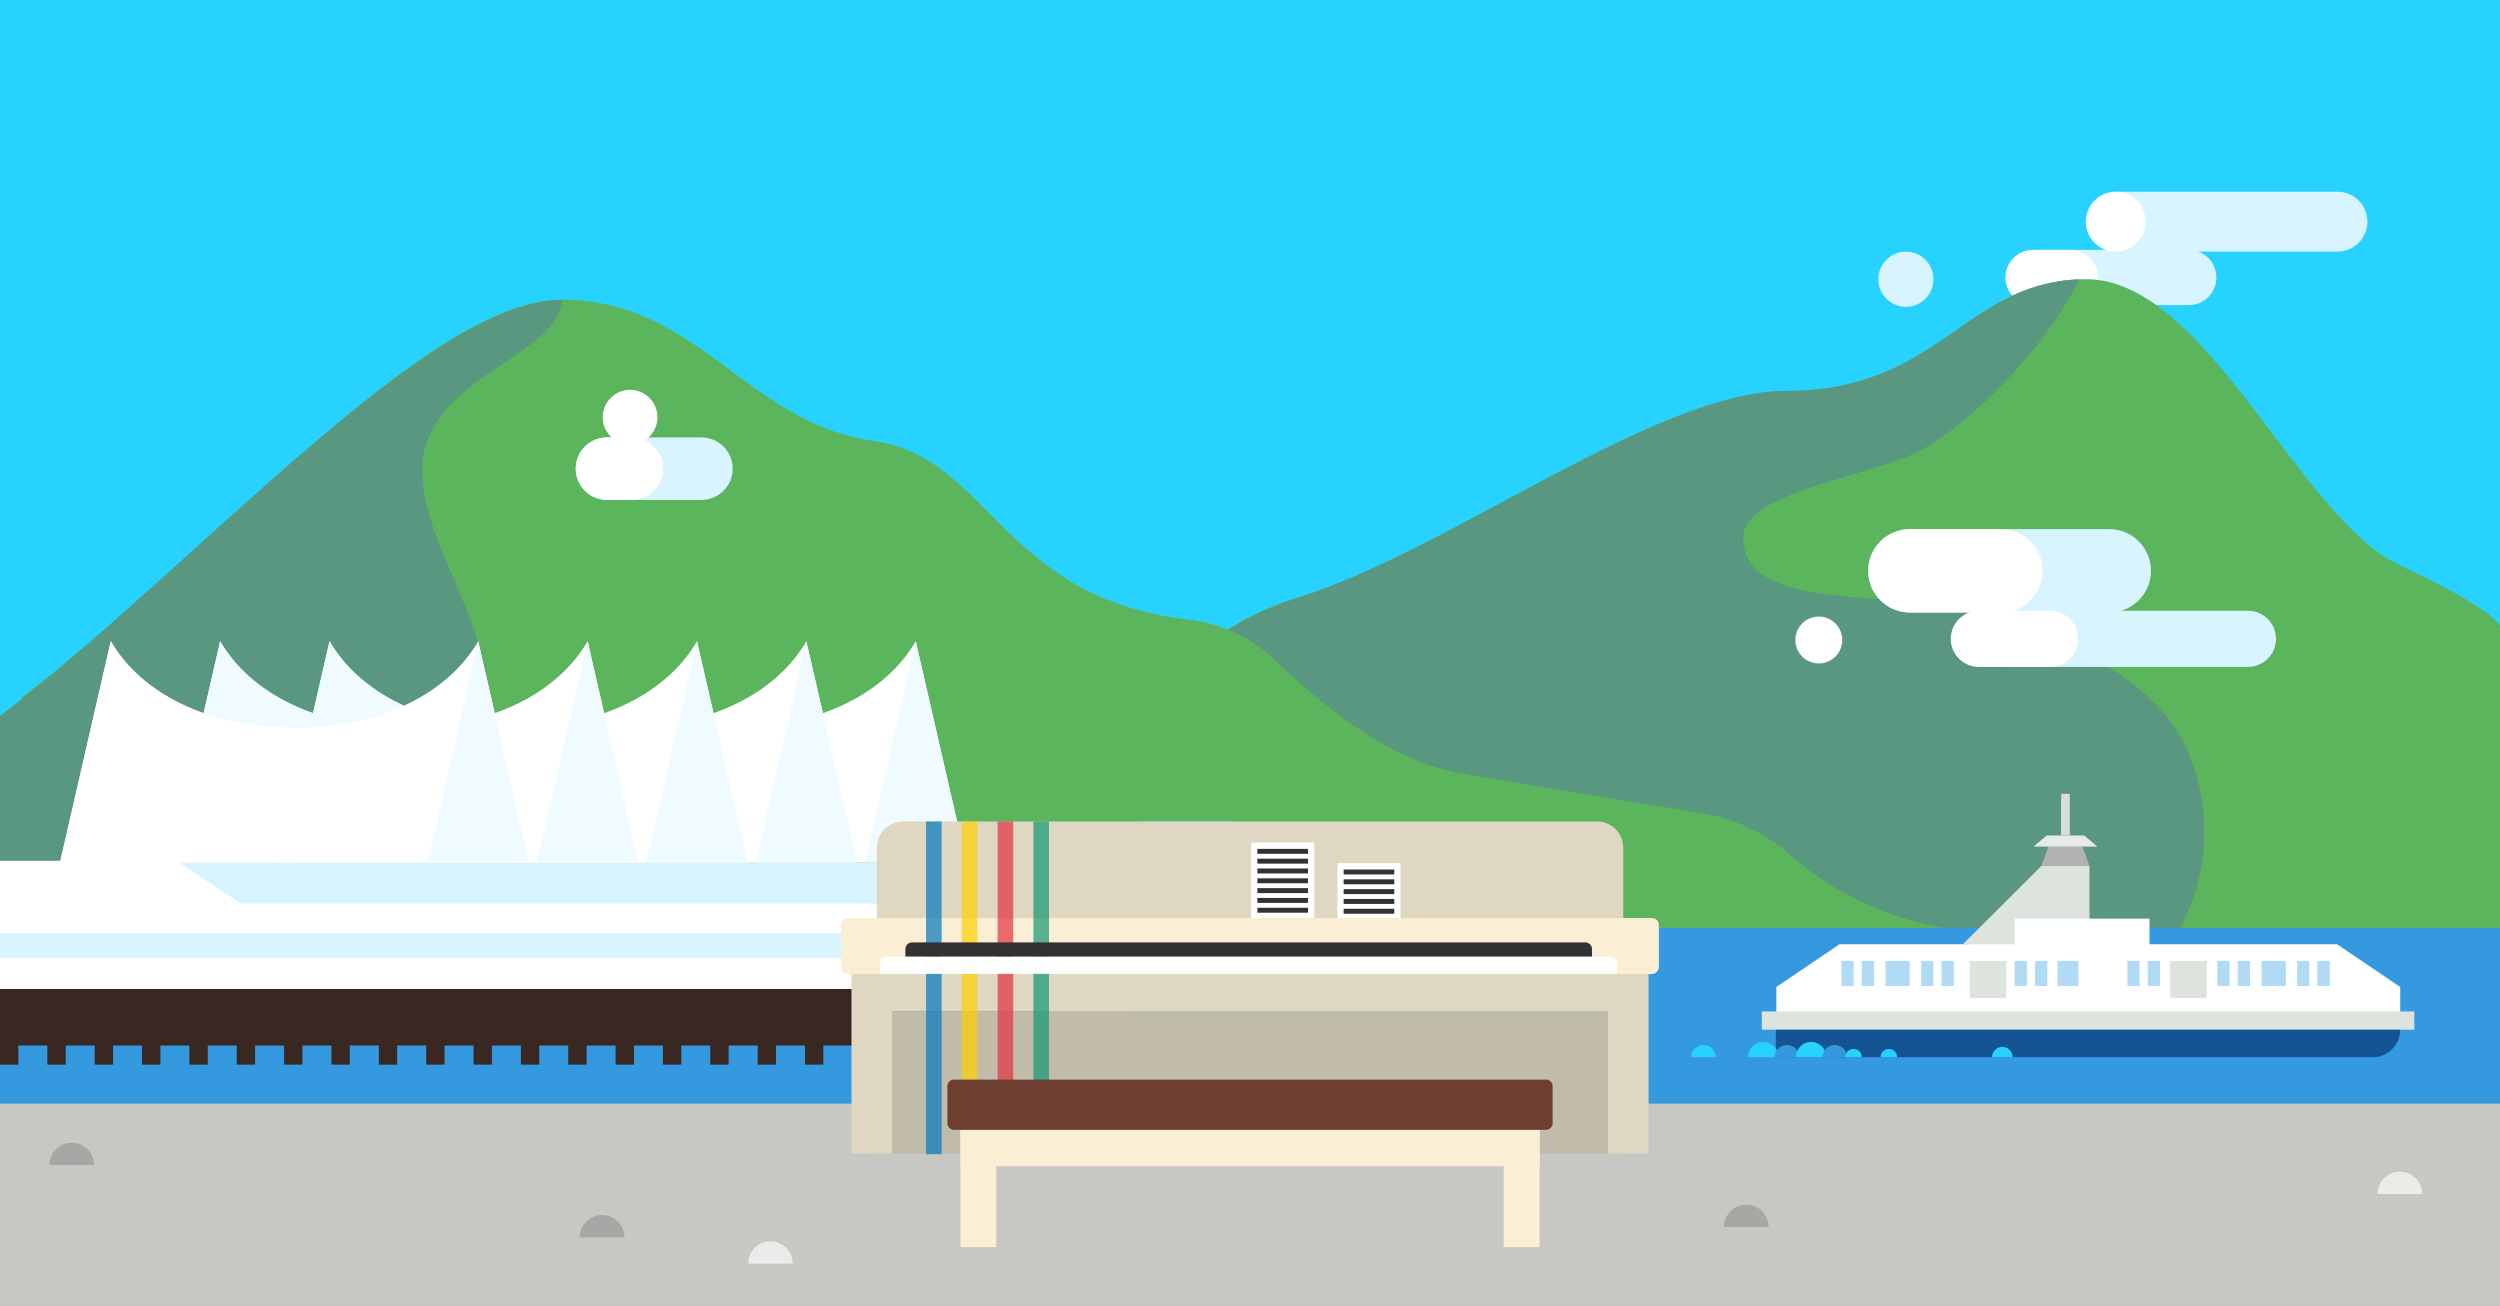 <?xml version="1.0" encoding="UTF-8" standalone="no"?>
<svg width="1440px" height="752px" viewBox="0 0 1440 752" version="1.1" xmlns="http://www.w3.org/2000/svg" xmlns:xlink="http://www.w3.org/1999/xlink" xmlns:sketch="http://www.bohemiancoding.com/sketch/ns">
    <rect x="0" y="0" width="1440" height="752" fill="#808080" stroke="none"/>
    <!-- Generator: Sketch 3.3.2 (12043) - http://www.bohemiancoding.com/sketch -->
    <title>Artboard</title>
    <desc>Created with Sketch.</desc>
    <defs></defs>
    <g id="Page-1" stroke="none" stroke-width="1" fill="none" fill-rule="evenodd" sketch:type="MSPage">
        <g id="Artboard" sketch:type="MSArtboardGroup">
            <g id="_x31_BG" sketch:type="MSLayerGroup" fill="#28D2FF">
                <rect id="Rectangle-path" sketch:type="MSShapeGroup" x="0" y="0" width="1440" height="664.629"></rect>
            </g>
            <g id="_x31_Cloudbehind_mountian" sketch:type="MSLayerGroup" transform="translate(1081, 110)">
                <path d="M282.633,17.677 C282.633,27.203 274.91,34.926 265.384,34.926 L139.39,34.926 C129.864,34.926 122.141,27.203 122.141,17.677 L122.141,17.677 C122.141,8.151 129.864,0.427 139.39,0.427 L265.384,0.427 C274.91,0.427 282.633,8.15 282.633,17.677 L282.633,17.677 L282.633,17.677 Z" id="Shape" fill="#D7F4FF" sketch:type="MSShapeGroup"></path>
                <path d="M79.619,49.848 C79.619,58.64 86.748,65.769 95.541,65.769 L179.715,65.769 C188.508,65.769 195.637,58.641 195.637,49.848 L195.637,49.848 C195.637,41.054 188.508,33.925 179.715,33.925 L95.541,33.925 C86.748,33.925 79.619,41.053 79.619,49.848 L79.619,49.848 L79.619,49.848 Z" id="Shape" fill="#D7F4FF" sketch:type="MSShapeGroup"></path>
                <path d="M127.56,49.848 C127.56,58.641 120.431,65.769 111.638,65.769 L90.056,65.769 C81.263,65.769 74.134,58.641 74.134,49.848 L74.134,49.848 C74.134,41.054 81.263,33.926 90.056,33.926 L111.638,33.926 C120.431,33.925 127.56,41.054 127.56,49.848 L127.56,49.848 L127.56,49.848 Z" id="Shape" fill="#FFFFFF" sketch:type="MSShapeGroup"></path>
                <path d="M154.927,17.677 C154.927,27.203 147.204,34.926 137.678,34.926 L137.678,34.926 C128.152,34.926 120.429,27.203 120.429,17.677 L120.429,17.677 C120.429,8.151 128.152,0.427 137.678,0.427 L137.678,0.427 C147.204,0.427 154.927,8.15 154.927,17.677 L154.927,17.677 L154.927,17.677 Z" id="Shape" fill="#FFFFFF" sketch:type="MSShapeGroup"></path>
                <path d="M32.674,50.848 C32.674,42.076 25.563,34.964 16.79,34.964 L16.79,34.964 C8.018,34.964 0.906,42.075 0.906,50.848 L0.906,50.848 C0.906,59.621 8.017,66.732 16.79,66.732 L16.79,66.732 C25.562,66.731 32.674,59.621 32.674,50.848 L32.674,50.848 L32.674,50.848 Z" id="Shape" fill="#D7F4FF" sketch:type="MSShapeGroup"></path>
            </g>
            <g id="_x31_Canada_Place" sketch:type="MSLayerGroup" transform="translate(0, 160)">
                <g id="Group" sketch:type="MSShapeGroup">
                    <path d="M665.873,238.957 C686.894,213.131 714.836,194.364 746.66,184.561 C834.831,157.397 953.467,65.152 1029.229,65.152 C1118.071,65.152 1132.215,0.83 1201.639,0.83 C1271.063,0.83 1324.116,138.389 1382.058,165.518 C1440,192.646 1440.081,200.928 1440.081,200.928 L1440.081,377.397 L553.2,377.397 L665.873,238.957 L665.873,238.957 Z" id="Shape" fill="#5AB55C"></path>
                    <path d="M1260.563,273.715 C1236.564,215.292 1139.069,188.145 1086.572,185.294 C1034.074,182.443 1004.076,176.146 1004.076,149.64 C1004.076,123.134 1077.572,114.649 1106.071,99.511 C1134.568,84.374 1178.061,41.159 1197.628,0.911 C1131.639,3.334 1116.33,65.152 1029.229,65.152 C953.663,65.152 835.442,156.923 747.341,184.35 C715.051,194.402 686.756,213.615 665.597,239.996 L553.2,377.396 L1253.828,377.396 C1253.828,377.396 1284.562,332.138 1260.563,273.715 L1260.563,273.715 Z" id="Shape" fill="#5A9780"></path>
                    <path d="M12.626,241.571 C122.747,158.146 245.818,12.654 323.814,12.654 C401.81,12.654 430.606,83.851 503.204,94 C570.241,103.372 576.655,184.541 684.714,196.92 C703.609,199.084 721.28,207.431 734.922,220.683 C758.32,243.412 797.842,276.498 836.322,284.29 C856.896,288.456 936.855,301.411 980.281,308.381 C998.823,311.357 1016.219,319.48 1030.353,331.845 L1030.36,331.851 C1063.726,361.044 1106.553,377.135 1150.888,377.135 L1160.829,377.135 L19.329,377.135 L12.626,241.571 L12.626,241.571 Z" id="Shape" fill="#5AB55C"></path>
                    <path d="M358.476,351.343 C345.844,322.55 284.112,318.639 283.45,258.713 C282.788,198.787 248.908,162.551 243.615,119.149 C236.115,57.652 320.111,48.922 323.814,12.654 C246.34,12.654 109.553,168.707 0,252.39 L0,377.136 L355.192,377.136 C360.755,372.79 364.491,365.053 358.476,351.343 L358.476,351.343 Z" id="Shape" fill="#5A9780"></path>
                </g>
                <rect id="Rectangle-path" fill="#3499DF" sketch:type="MSShapeGroup" x="0" y="374.547" width="1440" height="173.336"></rect>
                <rect id="Rectangle-path" fill="#392722" sketch:type="MSShapeGroup" x="0" y="409.647" width="597.833" height="32.586"></rect>
                <g id="Group" transform="translate(0, 409)" fill="#392722" sketch:type="MSShapeGroup">
                    <rect id="Rectangle-path" x="0" y="0.647" width="10.565" height="43.586"></rect>
                    <rect id="Rectangle-path" x="27.276" y="0.647" width="10.565" height="43.586"></rect>
                    <rect id="Rectangle-path" x="54.551" y="0.647" width="10.565" height="43.586"></rect>
                    <rect id="Rectangle-path" x="81.827" y="0.647" width="10.565" height="43.586"></rect>
                    <rect id="Rectangle-path" x="109.103" y="0.647" width="10.565" height="43.586"></rect>
                    <rect id="Rectangle-path" x="136.378" y="0.647" width="10.565" height="43.586"></rect>
                    <rect id="Rectangle-path" x="163.653" y="0.647" width="10.565" height="43.586"></rect>
                    <rect id="Rectangle-path" x="190.929" y="0.647" width="10.565" height="43.586"></rect>
                    <rect id="Rectangle-path" x="218.204" y="0.647" width="10.565" height="43.586"></rect>
                    <rect id="Rectangle-path" x="245.479" y="0.647" width="10.565" height="43.586"></rect>
                    <rect id="Rectangle-path" x="272.755" y="0.647" width="10.565" height="43.586"></rect>
                    <rect id="Rectangle-path" x="300.03" y="0.647" width="10.565" height="43.586"></rect>
                    <rect id="Rectangle-path" x="327.306" y="0.647" width="10.565" height="43.586"></rect>
                    <rect id="Rectangle-path" x="354.581" y="0.647" width="10.565" height="43.586"></rect>
                    <rect id="Rectangle-path" x="381.856" y="0.647" width="10.565" height="43.586"></rect>
                    <rect id="Rectangle-path" x="409.132" y="0.647" width="10.565" height="43.586"></rect>
                    <rect id="Rectangle-path" x="436.407" y="0.647" width="10.565" height="43.586"></rect>
                    <rect id="Rectangle-path" x="463.683" y="0.647" width="10.565" height="43.586"></rect>
                </g>
                <rect id="Rectangle-path" fill="#D7F4FF" sketch:type="MSShapeGroup" x="0" y="336.879" width="566.335" height="27.197"></rect>
                <rect id="Rectangle-path" fill="#FFFFFF" sketch:type="MSShapeGroup" x="0" y="360.434" width="597.833" height="49.213"></rect>
                <rect id="Rectangle-path" fill="#D7F4FF" sketch:type="MSShapeGroup" x="0" y="377.576" width="566.335" height="14.316"></rect>
                <g id="Group" transform="translate(34, 209)" sketch:type="MSShapeGroup">
                    <g transform="translate(252, 0)" id="Shape">
                        <path d="M0.562,127.788 L134.562,127.788 L136.711,127.788 L270.711,127.788 L241.465,0.349 C224.213,30.203 185.631,50.079 136.625,50.079 L134.648,50.079" fill="#FFFFFF"></path>
                        <path d="M270.711,127.788 L241.465,0.349 L241.465,0.348 L212.219,127.787 L241.465,127.787 L241.465,127.788 L270.711,127.788 Z" fill="#EFFBFF"></path>
                    </g>
                    <g transform="translate(189, 0)" id="Shape">
                        <path d="M0.562,127.788 L134.562,127.788 L136.711,127.788 L270.711,127.788 L241.465,0.349 C224.213,30.203 185.631,50.079 136.625,50.079 L134.648,50.079" fill="#FFFFFF"></path>
                        <path d="M270.711,127.788 L241.465,0.349 L241.465,0.348 L212.219,127.787 L241.465,127.787 L241.465,127.788 L270.711,127.788 Z" fill="#EFFBFF"></path>
                    </g>
                    <g transform="translate(126, 0)" id="Shape">
                        <path d="M241.465,0.349 C224.213,30.203 185.631,50.079 136.625,50.079 L134.648,50.079 C85.642,50.079 47.06,30.202 29.808,0.349 L0.562,127.788 L134.562,127.788 L136.711,127.788 L270.711,127.788 L241.465,0.349 L241.465,0.349 Z" fill="#FFFFFF"></path>
                        <path d="M270.711,127.788 L241.465,0.349 L241.465,0.348 L212.219,127.787 L241.465,127.787 L241.465,127.788 L270.711,127.788 Z" fill="#EFFBFF"></path>
                        <path d="M135.637,50.079 L134.649,50.079 C85.643,50.079 47.061,30.202 29.809,0.349 L0.563,127.788 L134.563,127.788 L135.638,127.788 L135.638,50.079 L135.637,50.079 Z" fill="#EFFBFF"></path>
                    </g>
                    <g transform="translate(63, 0)" id="Shape">
                        <path d="M241.465,0.349 C224.213,30.203 185.631,50.079 136.625,50.079 L134.648,50.079 C85.642,50.079 47.06,30.202 29.808,0.349 L0.562,127.788 L134.562,127.788 L136.711,127.788 L270.711,127.788 L241.465,0.349 L241.465,0.349 Z" fill="#FFFFFF"></path>
                        <path d="M270.711,127.788 L241.465,0.349 L241.465,0.348 L212.219,127.787 L241.465,127.787 L241.465,127.788 L270.711,127.788 Z" fill="#EFFBFF"></path>
                        <path d="M135.637,50.079 L134.649,50.079 C85.643,50.079 47.061,30.202 29.809,0.349 L0.562,127.788 L134.562,127.788 L135.637,127.788 L135.637,50.079 L135.637,50.079 Z" fill="#EFFBFF"></path>
                    </g>
                    <g id="Shape">
                        <path d="M241.465,0.349 C224.213,30.203 185.631,50.079 136.625,50.079 L134.648,50.079 C85.642,50.079 47.06,30.202 29.808,0.349 L0.56,127.788 L134.562,127.788 L136.711,127.788 L270.711,127.788 L241.465,0.349 L241.465,0.349 Z" fill="#FFFFFF"></path>
                        <path d="M270.711,127.788 L241.465,0.349 L241.465,0.348 L212.219,127.787 L241.465,127.787 L241.465,127.788 L270.711,127.788 Z" fill="#EFFBFF"></path>
                        <path d="M135.637,50.079 L134.649,50.079 C85.643,50.079 47.061,30.202 29.809,0.349 L0.56,127.788 L134.562,127.788 L135.637,127.788 L135.637,50.079 L135.637,50.079 Z" fill="#FFFFFF"></path>
                    </g>
                </g>
                <rect id="Rectangle-path" fill="#C7C7C4" sketch:type="MSShapeGroup" x="0" y="475.726" width="1440.081" height="116.274"></rect>
                <path d="M992.98,546.732 C992.98,539.625 998.742,533.862 1005.85,533.862 C1012.958,533.862 1018.72,539.624 1018.72,546.732" id="Shape" fill="#A7A7A5" sketch:type="MSShapeGroup"></path>
                <path d="M1369.423,527.754 C1369.423,520.647 1375.185,514.884 1382.293,514.884 C1389.401,514.884 1395.163,520.646 1395.163,527.754" id="Shape" fill="#EBEBEA" sketch:type="MSShapeGroup"></path>
                <path d="M333.981,552.731 C333.981,545.624 339.743,539.861 346.85,539.861 C353.957,539.861 359.719,545.624 359.719,552.731" id="Shape" fill="#A7A7A5" sketch:type="MSShapeGroup"></path>
                <path d="M28.491,511.064 C28.491,503.957 34.252,498.194 41.36,498.194 C48.467,498.194 54.229,503.957 54.229,511.064" id="Shape" fill="#A7A7A5" sketch:type="MSShapeGroup"></path>
                <path d="M430.905,567.857 C430.905,560.75 436.667,554.987 443.774,554.987 C450.882,554.987 456.644,560.749 456.644,567.857" id="Shape" fill="#EBEBEA" sketch:type="MSShapeGroup"></path>
                <path d="M101.566,335.805 L0,335.805 L0,362.651 L142.063,362.651 L101.566,335.805 Z" id="Shape" fill="#FFFFFF" sketch:type="MSShapeGroup"></path>
                <path d="M650.065,422.582 L637.065,400.707 L490.444,400.877 L513.838,422.484 L650.065,422.582 Z" id="Shape" fill="#FBC851" sketch:type="MSShapeGroup"></path>
                <path d="M657.565,312.929 C657.565,327.288 669.206,338.929 683.565,338.929 C697.924,338.929 709.565,327.288 709.565,312.929 L657.565,312.929 L657.565,312.929 Z" id="Shape" fill="#28D2FF" sketch:type="MSShapeGroup"></path>
            </g>
            <g id="piano" sketch:type="MSLayerGroup" transform="translate(484, 473)">
                <g id="Group" sketch:type="MSShapeGroup">
                    <path d="M450.99,15.322 C450.99,6.943 444.197,0.15 435.818,0.15 L36.21,0.15 C27.831,0.15 21.039,6.942 21.039,15.322 L21.039,109.706 L450.99,109.706 L450.99,15.322 L450.99,15.322 Z" id="Shape" fill="#DFD7C1"></path>
                    <g transform="translate(236, 12)" id="Rectangle-path">
                        <rect fill="#FFFFFF" x="0.682" y="0.265" width="36.333" height="43.551"></rect>
                        <rect fill="#323232" x="4.265" y="3.948" width="29.167" height="2.849"></rect>
                        <rect fill="#323232" x="4.265" y="9.602" width="29.167" height="2.849"></rect>
                        <rect fill="#323232" x="4.265" y="15.256" width="29.167" height="2.849"></rect>
                        <rect fill="#323232" x="4.265" y="20.91" width="29.167" height="2.85"></rect>
                        <rect fill="#323232" x="4.265" y="26.564" width="29.167" height="2.85"></rect>
                        <rect fill="#323232" x="4.265" y="32.218" width="29.167" height="2.849"></rect>
                        <rect fill="#323232" x="4.265" y="37.873" width="29.167" height="2.849"></rect>
                    </g>
                    <g transform="translate(286, 24)" id="Rectangle-path">
                        <rect fill="#FFFFFF" x="0.348" y="0.161" width="36.333" height="43.551"></rect>
                        <rect fill="#323232" x="3.931" y="3.843" width="29.167" height="2.849"></rect>
                        <rect fill="#323232" x="3.931" y="9.498" width="29.167" height="2.849"></rect>
                        <rect fill="#323232" x="3.931" y="15.151" width="29.167" height="2.849"></rect>
                        <rect fill="#323232" x="3.931" y="20.805" width="29.167" height="2.85"></rect>
                        <rect fill="#323232" x="3.931" y="26.459" width="29.167" height="2.849"></rect>
                        <rect fill="#323232" x="3.931" y="32.114" width="29.167" height="2.849"></rect>
                        <rect fill="#323232" x="3.931" y="37.768" width="29.167" height="2.849"></rect>
                    </g>
                    <rect id="Rectangle-path" fill="#C1BBA9" x="21.039" y="109.706" width="429.951" height="81.739"></rect>
                    <rect id="Rectangle-path" fill="#DFD7C1" x="6.458" y="76.566" width="23.395" height="114.879"></rect>
                    <rect id="Rectangle-path" fill="#DFD7C1" x="442.177" y="76.566" width="23.394" height="114.879"></rect>
                    <path d="M471.503,59.675 C471.503,57.543 469.775,55.816 467.644,55.816 L4.386,55.816 C2.254,55.816 0.527,57.544 0.527,59.675 L0.527,84.238 C0.527,86.37 2.255,88.097 4.386,88.097 L467.251,88.097 C469.6,88.097 471.503,86.194 471.503,83.845 L471.503,59.675 L471.503,59.675 Z" id="Shape" fill="#FAEFD5"></path>
                    <rect id="Rectangle-path" opacity="0.7" fill="#0079C0" x="49.412" y="0.15" width="8.985" height="191.701"></rect>
                    <rect id="Rectangle-path" opacity="0.7" fill="#FFCF01" x="70.022" y="0.15" width="8.985" height="191.701"></rect>
                    <rect id="Rectangle-path" opacity="0.7" fill="#E42F40" x="90.632" y="0.15" width="8.985" height="191.701"></rect>
                    <rect id="Rectangle-path" opacity="0.7" fill="#129771" x="111.242" y="0.15" width="8.985" height="191.701"></rect>
                    <path d="M433.015,78.097 L37.505,78.097 L37.505,73.675 C37.505,71.543 39.233,69.816 41.364,69.816 L429.155,69.816 C431.287,69.816 433.014,71.544 433.014,73.675 L433.014,78.097 L433.015,78.097 Z" id="Shape" fill="#323232"></path>
                    <path d="M447.505,81.957 C447.505,79.826 445.777,78.098 443.646,78.098 L26.874,78.098 C24.742,78.098 23.015,79.826 23.015,81.957 L23.015,87.951 L447.505,87.951 L447.505,81.957 L447.505,81.957 Z" id="Shape" fill="#FFFFFF"></path>
                </g>
                <g id="Group" transform="translate(61, 148)" sketch:type="MSShapeGroup">
                    <rect id="Rectangle-path" fill="#FAEFD5" x="8.215" y="15.312" width="333.6" height="35.423"></rect>
                    <rect id="Rectangle-path" fill="#FAEFD5" x="8.215" y="23.736" width="20.67" height="73.61"></rect>
                    <rect id="Rectangle-path" fill="#FAEFD5" x="321.145" y="23.736" width="20.67" height="73.61"></rect>
                    <path d="M349.314,4.693 C349.314,2.561 347.586,0.834 345.455,0.834 L4.574,0.834 C2.442,0.834 0.715,2.562 0.715,4.693 L0.715,25.931 C0.715,28.063 2.443,29.79 4.574,29.79 L345.455,29.79 C347.587,29.79 349.314,28.062 349.314,25.931 L349.314,4.693 L349.314,4.693 Z" id="Shape" fill="#6E3F30"></path>
                </g>
            </g>
            <g id="_x31_Boat" sketch:type="MSLayerGroup" transform="translate(1014, 457)">
                <g id="Group" sketch:type="MSShapeGroup">
                    <path d="M179.128,90.244 L189.549,76.35 L189.549,41.771 L161.871,41.771 L116.603,86.889 L179.128,90.244 Z" id="Shape" fill="#DCE4DD"></path>
                    <path d="M332.15,86.889 L45.551,86.889 L9.171,111.506 L9.171,126.583 L368.542,126.583 L368.542,111.506 L332.15,86.889 Z" id="Shape" fill="#FFFFFF"></path>
                    <g transform="translate(46, 96)" id="Rectangle-path" fill="#B1DBF5">
                        <rect x="0.645" y="0.486" width="7.082" height="14.441"></rect>
                        <rect x="12.382" y="0.486" width="7.085" height="14.441"></rect>
                        <rect x="46.578" y="0.486" width="7.085" height="14.441"></rect>
                        <rect x="58.317" y="0.486" width="7.077" height="14.441"></rect>
                        <rect x="26.045" y="0.486" width="13.949" height="14.441"></rect>
                    </g>
                    <g transform="translate(263, 96)" id="Rectangle-path" fill="#B1DBF5">
                        <rect x="0.169" y="0.486" width="7.078" height="14.441"></rect>
                        <rect x="11.906" y="0.486" width="7.082" height="14.441"></rect>
                        <rect x="46.104" y="0.486" width="7.077" height="14.441"></rect>
                        <rect x="57.841" y="0.486" width="7.079" height="14.441"></rect>
                        <rect x="25.691" y="0.486" width="13.954" height="14.441"></rect>
                    </g>
                    <rect id="Rectangle-path" fill="#FFFFFF" x="146.424" y="72.124" width="77.67" height="18.12"></rect>
                    <rect id="Rectangle-path" fill="#DCE4DD" x="0.787" y="125.582" width="375.848" height="10.532"></rect>
                    <path d="M8.885,151.949 L352.705,151.949 C361.451,151.949 368.54,144.859 368.54,136.113 L8.884,136.113 L8.884,151.949 L8.885,151.949 Z" id="Shape" fill="#145492"></path>
                    <g transform="translate(146, 96)" id="Rectangle-path" fill="#B1DBF5">
                        <g>
                            <rect x="0.424" y="0.486" width="7.088" height="14.441"></rect>
                            <rect x="12.161" y="0.486" width="7.083" height="14.441"></rect>
                        </g>
                        <g transform="translate(65, 0)">
                            <rect x="0.344" y="0.486" width="7.085" height="14.441"></rect>
                            <rect x="12.083" y="0.486" width="7.081" height="14.441"></rect>
                        </g>
                    </g>
                    <rect id="Rectangle-path" fill="#B1DBF5" x="171.126" y="96.486" width="12.02" height="14.441"></rect>
                    <path d="M161.871,41.771 L189.549,41.771 L185.519,30.627 L165.908,30.627 L161.871,41.771 Z" id="Shape" fill="#B2B2B2"></path>
                    <path d="M157.351,30.627 L194.069,30.627 L186.532,24.241 L164.888,24.241 L157.351,30.627 Z" id="Shape" fill="#E8E9EA"></path>
                    <rect id="Rectangle-path" fill="#DBDCDD" x="173.212" y="0.229" width="4.999" height="24.012"></rect>
                    <rect id="Rectangle-path" fill="#DCE4DD" x="120.521" y="96.486" width="21.127" height="21.381"></rect>
                    <rect id="Rectangle-path" fill="#DCE4DD" x="236.002" y="96.486" width="21.13" height="21.381"></rect>
                </g>
            </g>
            <g id="_x31_Waves" sketch:type="MSLayerGroup" transform="translate(974, 600)">
                <g id="Group" sketch:type="MSShapeGroup">
                    <path d="M50.429,8.949 C50.429,4.097 46.495,0.164 41.644,0.164 C36.793,0.164 32.86,4.097 32.86,8.949 L50.429,8.949 L50.429,8.949 Z" id="Shape" fill="#28D2FF"></path>
                    <path d="M62.313,8.949 C62.313,5.049 59.151,1.887 55.251,1.887 C51.351,1.887 48.189,5.049 48.189,8.949 L62.313,8.949 L62.313,8.949 Z" id="Shape" fill="#3499DF"></path>
                    <path d="M77.988,8.949 C77.988,4.097 74.055,0.164 69.203,0.164 C64.351,0.164 60.418,4.097 60.418,8.949 L77.988,8.949 L77.988,8.949 Z" id="Shape" fill="#28D2FF"></path>
                    <path d="M89.874,8.949 C89.874,5.049 86.712,1.887 82.812,1.887 C78.912,1.887 75.75,5.049 75.75,8.949 L89.874,8.949 L89.874,8.949 Z" id="Shape" fill="#3499DF"></path>
                    <path d="M14.275,8.949 C14.275,5.049 11.113,1.887 7.213,1.887 C3.313,1.887 0.151,5.049 0.151,8.949 L14.275,8.949 L14.275,8.949 Z" id="Shape" fill="#28D2FF"></path>
                    <path d="M98.446,8.949 C98.446,6.309 96.305,4.168 93.664,4.168 C91.023,4.168 88.883,6.31 88.883,8.949 L98.446,8.949 L98.446,8.949 Z" id="Shape" fill="#28D2FF"></path>
                    <path d="M118.752,8.949 C118.752,6.309 116.611,4.168 113.971,4.168 C111.331,4.168 109.19,6.31 109.19,8.949 L118.752,8.949 L118.752,8.949 Z" id="Shape" fill="#28D2FF"></path>
                    <path d="M185.326,8.949 C185.326,5.661 182.661,2.995 179.373,2.995 C176.085,2.995 173.42,5.661 173.42,8.949 L185.326,8.949 L185.326,8.949 Z" id="Shape" fill="#28D2FF"></path>
                </g>
            </g>
            <g id="_x31_Clouds" sketch:type="MSLayerGroup" transform="translate(331, 224)">
                <g id="Group" sketch:type="MSShapeGroup">
                    <g>
                        <path d="M91.005,45.954 C91.005,36.013 82.946,27.954 73.005,27.954 L18.613,27.954 C8.672,27.954 0.613,36.013 0.613,45.954 L0.613,45.954 C0.613,55.895 8.672,63.954 18.613,63.954 L73.005,63.954 C82.946,63.954 91.005,55.895 91.005,45.954 L91.005,45.954 L91.005,45.954 Z" id="Shape" fill="#D7F4FF"></path>
                        <path d="M51.005,45.954 C51.005,36.013 42.946,27.954 33.005,27.954 L18.613,27.954 C8.672,27.954 0.613,36.013 0.613,45.954 L0.613,45.954 C0.613,55.895 8.672,63.954 18.613,63.954 L33.005,63.954 C42.946,63.954 51.005,55.895 51.005,45.954 L51.005,45.954 L51.005,45.954 Z" id="Shape" fill="#FFFFFF"></path>
                        <circle id="Oval" fill="#FFFFFF" cx="31.923" cy="16.305" r="15.764"></circle>
                    </g>
                    <g transform="translate(703, 80)">
                        <path d="M204.968,24.791 C204.968,38.045 194.223,48.79 180.969,48.79 L66.081,48.79 C52.827,48.79 42.082,38.046 42.082,24.791 L42.082,24.791 C42.082,11.537 52.827,0.792 66.081,0.792 L180.969,0.792 C194.224,0.792 204.968,11.537 204.968,24.791 L204.968,24.791 L204.968,24.791 Z" id="Shape" fill="#D7F4FF"></path>
                        <path d="M276.97,63.966 C276.97,72.901 269.727,80.144 260.793,80.144 L121.221,80.144 C112.286,80.144 105.043,72.901 105.043,63.966 L105.043,63.966 C105.043,55.031 112.286,47.789 121.221,47.789 L260.793,47.789 C269.728,47.789 276.97,55.031 276.97,63.966 L276.97,63.966 L276.97,63.966 Z" id="Shape" fill="#D7F4FF"></path>
                        <path d="M162.97,63.967 C162.97,72.901 155.727,80.144 146.793,80.144 L105.814,80.144 C96.879,80.144 89.636,72.901 89.636,63.966 C89.636,55.031 96.879,47.789 105.813,47.789 L146.792,47.789 C155.728,47.789 162.97,55.031 162.97,63.967 L162.97,63.967 Z" id="Shape" fill="#FFFFFF"></path>
                        <path d="M142.577,24.791 C142.577,38.045 131.832,48.79 118.578,48.79 L66.082,48.79 C52.828,48.79 42.083,38.046 42.083,24.791 L42.083,24.791 C42.083,11.537 52.828,0.792 66.082,0.792 L118.578,0.792 C131.832,0.792 142.577,11.537 142.577,24.791 L142.577,24.791 L142.577,24.791 Z" id="Shape" fill="#FFFFFF"></path>
                        <circle id="Oval" fill="#FFFFFF" cx="13.635" cy="64.645" r="13.5"></circle>
                    </g>
                </g>
            </g>
        </g>
    </g>
</svg>